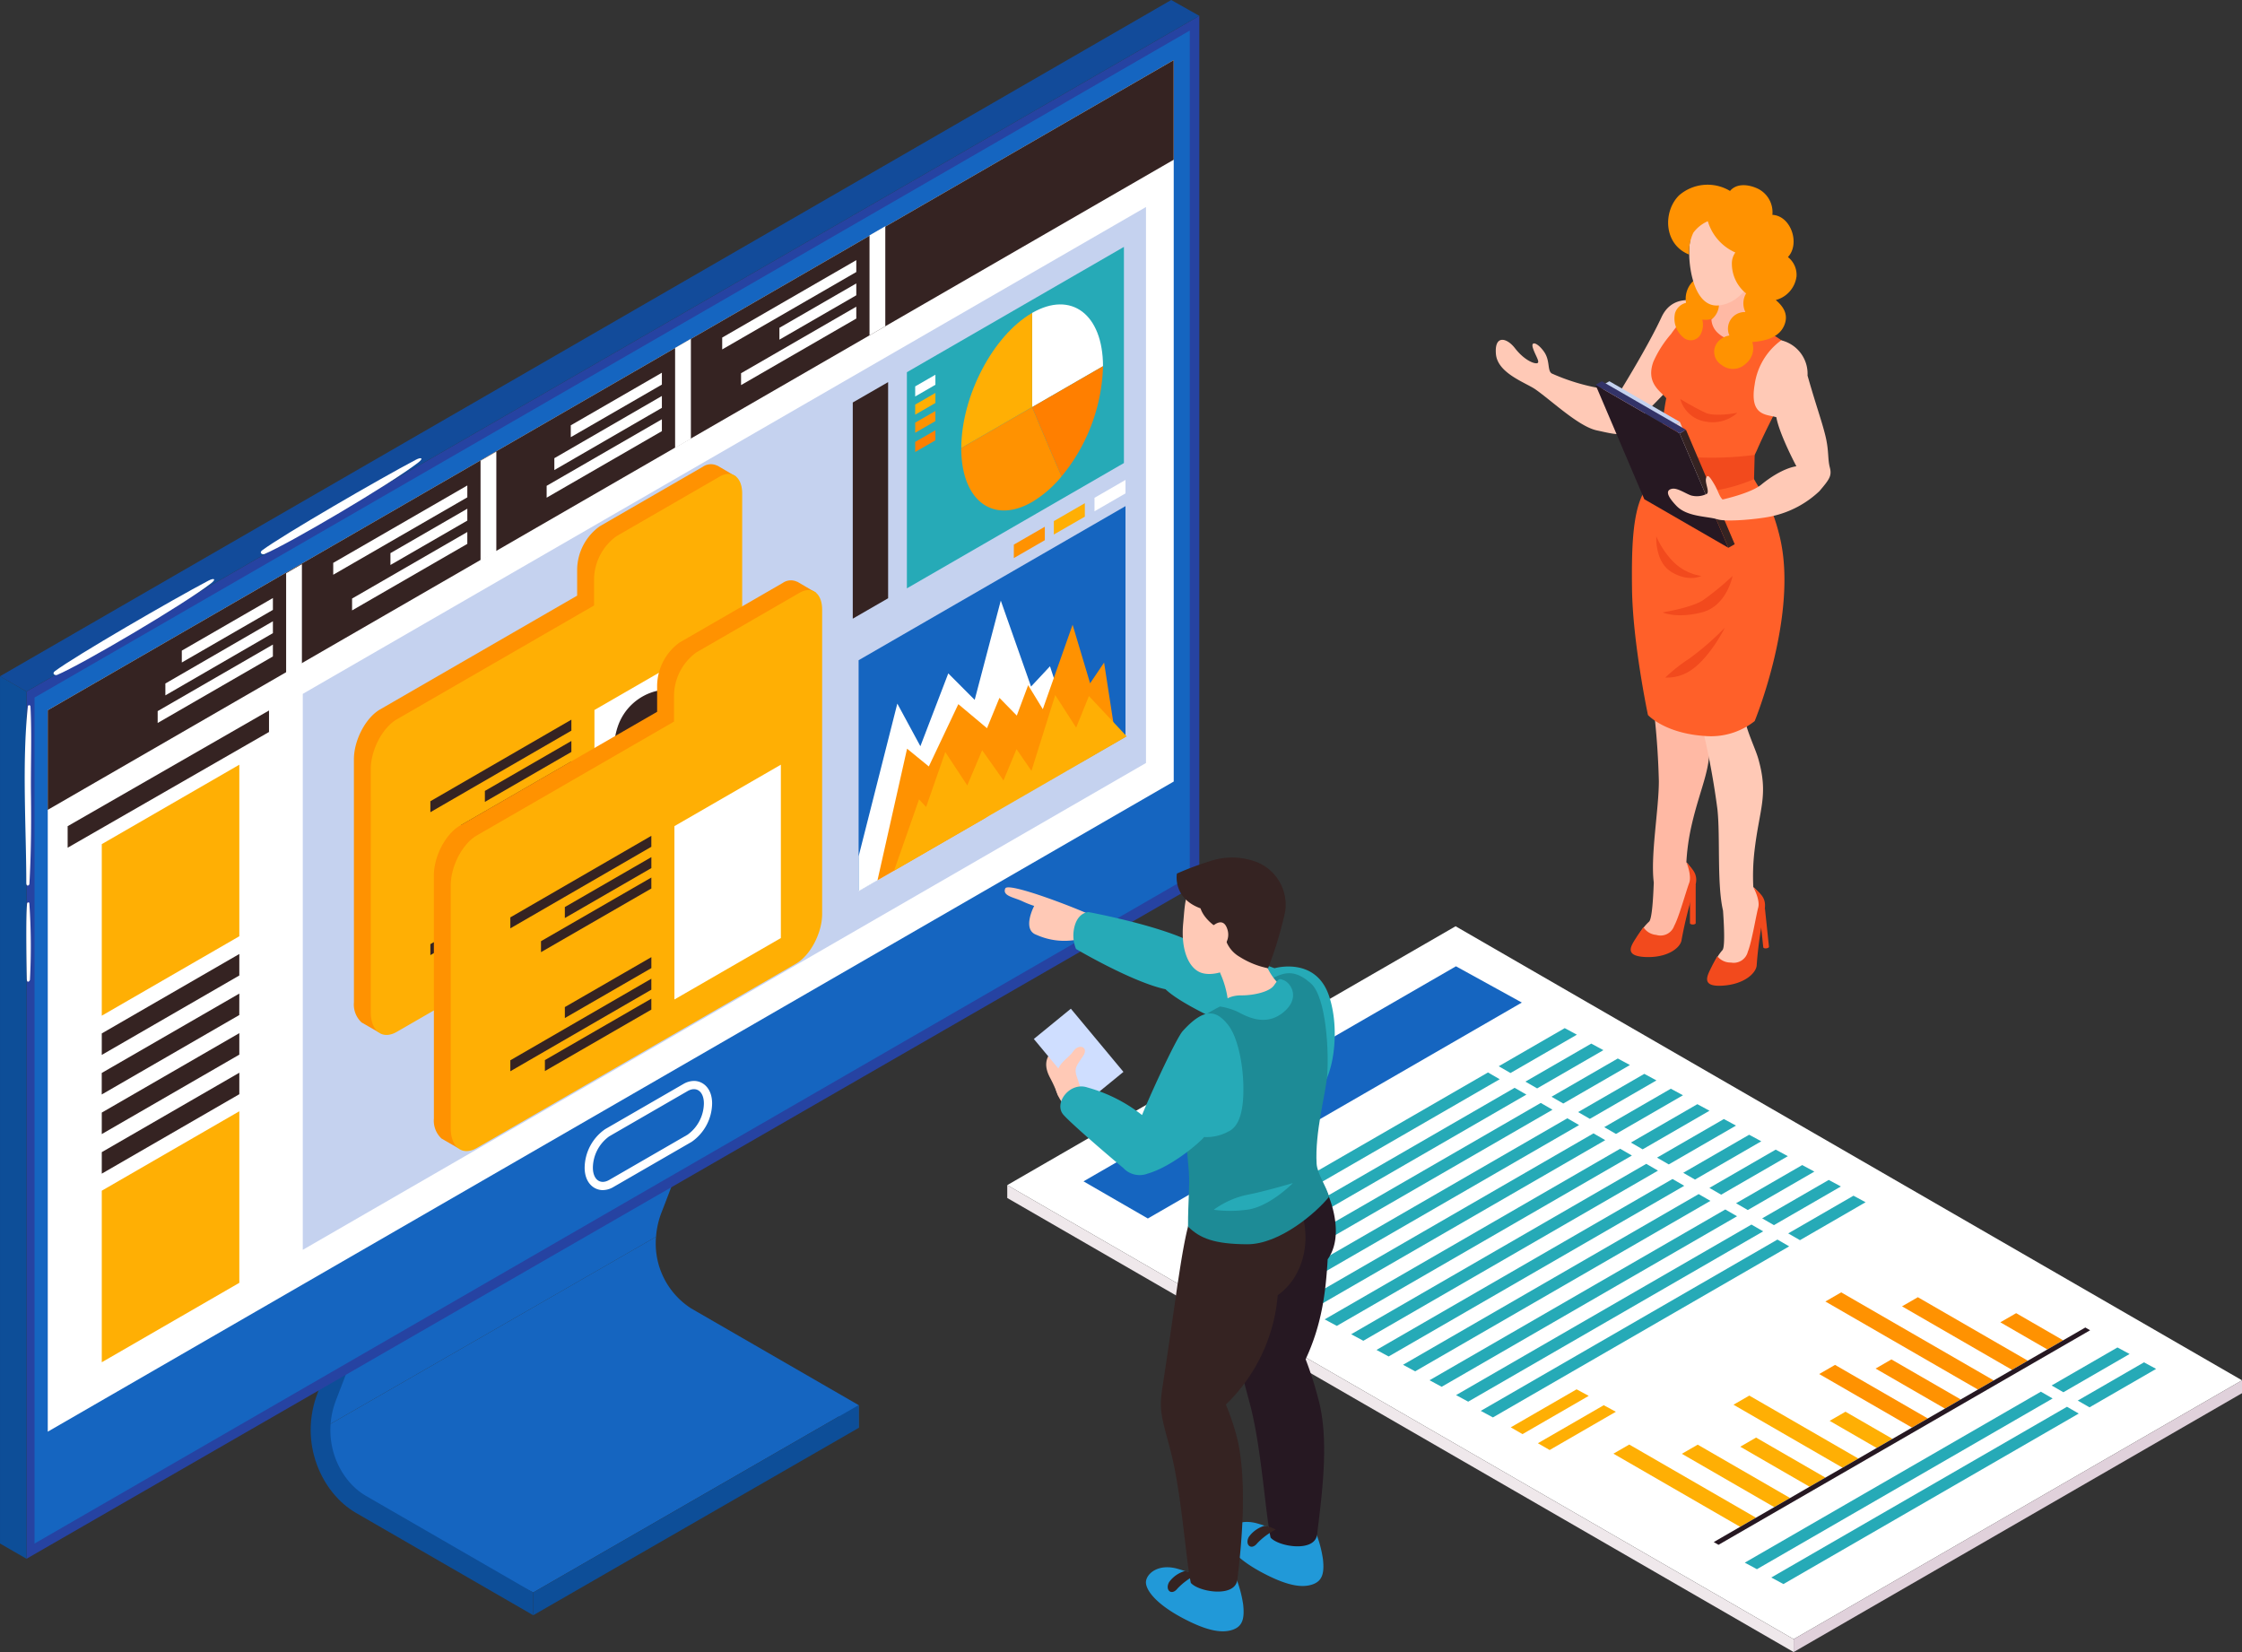 <svg id="Grupo_71632" data-name="Grupo 71632" xmlns="http://www.w3.org/2000/svg" width="324.366" height="239" viewBox="0 0 324.366 239">
  <rect x="0" y="0" width="324.366" height="239" fill="#333333" stroke="none"/>
  <g id="Grupo_71630" data-name="Grupo 71630" transform="translate(0 0)">
    <g id="Grupo_71619" data-name="Grupo 71619">
      <g id="Grupo_71612" data-name="Grupo 71612" transform="translate(44.947 147.829)">
        <g id="Grupo_71610" data-name="Grupo 71610" transform="translate(1.362)">
          <path id="Trazado_105598" data-name="Trazado 105598" d="M466.393,114.429l-48.542,27.9a12.19,12.19,0,0,0,1.055,6.779c2.177,3.841,9.153,6.537,9.153,6.537l20.566,10.241,44.22-25.46,2.858,1.649v-3.295l-24.21-13.977A11.148,11.148,0,0,1,466.393,114.429Z" transform="translate(-417.789 -83.335)" fill="#1565c0"/>
          <path id="Trazado_105599" data-name="Trazado 105599" d="M477.292,125.063c2.461-6.236,9.744-26.356,9.817-26.559l-2.684-.97c-.037.1-1.953,5.395-4.145,11.374-8.985,5.382-45.7,26.581-45.7,26.581s-3.922,9.749-5.111,13.519a35.036,35.036,0,0,0-1.529,7.522l48.542-27.9A12.168,12.168,0,0,1,477.292,125.063Z" transform="translate(-427.877 -97.535)" fill="#1565c0"/>
        </g>
        <g id="Grupo_71611" data-name="Grupo 71611" transform="translate(0 27.103)">
          <path id="Trazado_105600" data-name="Trazado 105600" d="M475.566,167.71l-24.208-13.979c-3.918-2.26-6.593-8.093-4.288-13.94,2.459-6.236,9.744-26.356,9.817-26.559l-2.683-.972c-.074.2-7.344,20.284-9.788,26.485-2.869,7.277.55,14.592,5.514,17.457L475.566,171Z" transform="translate(-443.368 -112.261)" fill="#0d4e98"/>
        </g>
        <path id="Trazado_105601" data-name="Trazado 105601" d="M464.867,127.661l-47.077,27.105v3.295l47.077-27.1Z" transform="translate(-385.591 -72.214)" fill="#0d4e98"/>
      </g>
      <g id="Grupo_71616" data-name="Grupo 71616">
        <g id="Grupo_71613" data-name="Grupo 71613" transform="translate(3.834 2.291)">
          <path id="Trazado_105602" data-name="Trazado 105602" d="M391.009,241.677V116.214L560.687,18.461V143.924Z" transform="translate(-391.009 -18.461)" fill="#2643a2"/>
          <path id="Trazado_105603" data-name="Trazado 105603" d="M558.9,142l-167.135,96.5V116.115L558.9,19.619Z" transform="translate(-390.604 -17.487)" fill="#1565c0"/>
          <path id="Trazado_105604" data-name="Trazado 105604" d="M555.925,126.309l-162.9,94.053V115.994l162.9-94.053Z" transform="translate(-389.948 -15.535)" fill="#fff"/>
          <path id="Trazado_105605" data-name="Trazado 105605" d="M395.2,103.92,517.193,33.487v80.432L395.2,184.352Z" transform="translate(-355.228 -5.831)" fill="#c5d2ef"/>
          <path id="Trazado_105606" data-name="Trazado 105606" d="M396.811,79.291,435.421,57V90.355l-38.61,22.292Z" transform="translate(-276.423 13.931)" fill="#1565c0"/>
          <path id="Trazado_105607" data-name="Trazado 105607" d="M396.811,57.528l4.485-2.589v1.947l-4.485,2.589Z" transform="translate(-242.297 12.2)" fill="#fff"/>
          <path id="Trazado_105608" data-name="Trazado 105608" d="M400.007,59.358l4.485-2.589v1.947L400.007,61.3Z" transform="translate(-251.374 13.737)" fill="#ffaf04"/>
          <path id="Trazado_105609" data-name="Trazado 105609" d="M403.153,61.207l4.485-2.589v1.947l-4.485,2.589Z" transform="translate(-260.31 15.292)" fill="#ff9201"/>
        </g>
        <g id="Grupo_71614" data-name="Grupo 71614" transform="translate(84.585 156.378)">
          <path id="Trazado_105610" data-name="Trazado 105610" d="M431.928,117.973c-1.264,0-2.623-1.02-2.623-3.26a6.883,6.883,0,0,1,2.96-5.553l11.33-6.541a3.064,3.064,0,0,1,1.529-.44c1.263,0,2.623,1.02,2.623,3.261a6.883,6.883,0,0,1-2.961,5.551l-11.33,6.541a3.039,3.039,0,0,1-1.528.44Z" transform="translate(-429.305 -102.18)" fill="#fff"/>
          <path id="Trazado_105611" data-name="Trazado 105611" d="M432.317,115.957l11.328-6.541a5.685,5.685,0,0,0,2.367-4.518h0c0-1.736-1.066-2.54-2.367-1.789l-11.328,6.541a5.684,5.684,0,0,0-2.365,4.518h0C429.952,115.9,431.016,116.708,432.317,115.957Z" transform="translate(-428.761 -101.636)" fill="#1565c0"/>
        </g>
        <path id="Trazado_105612" data-name="Trazado 105612" d="M487.033,72.583,483.2,70.371V195.834l3.834,2.212Z" transform="translate(-483.199 27.462)" fill="#0d4e98"/>
        <path id="Trazado_105613" data-name="Trazado 105613" d="M564.521,19.507l-4.062-2.291L391.009,115.048l3.834,2.212Z" transform="translate(-391.009 -17.216)" fill="#124b9a"/>
        <g id="Grupo_71615" data-name="Grupo 71615" transform="translate(3.575 66.291)">
          <path id="Trazado_105614" data-name="Trazado 105614" d="M483.287,72.827a.19.19,0,0,1,.379,0c.212,4.268.018,8.562.072,12.834s.013,8.579-.226,12.826c-.015.269-.451.451-.451-.12C483.061,90.547,482.415,81.009,483.287,72.827Z" transform="translate(-482.831 -36.919)" fill="#fff"/>
          <path id="Trazado_105615" data-name="Trazado 105615" d="M482.968,88.313c.02-.175.3-.247.328-.044a91.919,91.919,0,0,1,.087,11.074c-.031.21-.447.578-.458-.153C482.9,97.788,482.76,90.17,482.968,88.313Z" transform="translate(-482.625 -23.889)" fill="#fff"/>
          <path id="Trazado_105616" data-name="Trazado 105616" d="M468.65,76.052c3.092-2.29,16.988-10.334,22.215-13.092.8-.423,1.182-.241.381.381-3.976,3.087-18.735,11.77-22.278,13.257C468.671,76.724,468.161,76.415,468.65,76.052Z" transform="translate(-464.279 -45.251)" fill="#fff"/>
          <path id="Trazado_105617" data-name="Trazado 105617" d="M452.358,66.554c3.092-2.29,16.988-10.334,22.215-13.09.8-.425,1.182-.243.381.379-3.976,3.088-18.735,11.77-22.278,13.257C452.379,67.226,451.869,66.919,452.358,66.554Z" transform="translate(-418.001 -53.234)" fill="#fff"/>
        </g>
      </g>
      <g id="Grupo_71618" data-name="Grupo 71618" transform="translate(6.906 8.697)">
        <path id="Trazado_105618" data-name="Trazado 105618" d="M393.02,130.405l162.9-94.053V21.941L393.02,115.995Z" transform="translate(-393.02 -21.941)" fill="#352322"/>
        <path id="Trazado_105619" data-name="Trazado 105619" d="M417.972,50.581l19.4-11.2V37.664l-19.4,11.2Z" transform="translate(-320.392 -8.726)" fill="#fff"/>
        <path id="Trazado_105620" data-name="Trazado 105620" d="M417.972,45.915l11.123-6.422v1.716l-11.123,6.422Z" transform="translate(-312.115 -7.188)" fill="#fff"/>
        <path id="Trazado_105621" data-name="Trazado 105621" d="M417.972,50.949l16.672-9.626v1.716l-16.672,9.626Z" transform="translate(-317.664 -5.651)" fill="#fff"/>
        <path id="Trazado_105630" data-name="Trazado 105630" d="M417.974,49.468l-2.282,1.318V36.318L417.974,35Z" transform="translate(-296.798 -10.965)" fill="#fff"/>
        <path id="Trazado_105631" data-name="Trazado 105631" d="M433.254,54.122l13.18-7.609v1.716l-13.18,7.609Z" transform="translate(-357.581 -1.289)" fill="#fff"/>
        <path id="Trazado_105632" data-name="Trazado 105632" d="M433.254,57.34l15.558-9v1.716l-15.558,9Z" transform="translate(-359.959 0.249)" fill="#fff"/>
        <path id="Trazado_105633" data-name="Trazado 105633" d="M433.254,59.8l16.672-9.626v1.716l-16.672,9.625Z" transform="translate(-361.073 1.786)" fill="#fff"/>
        <path id="Trazado_105634" data-name="Trazado 105634" d="M433.256,58.317l-2.283,1.318V45.166l2.283-1.318Z" transform="translate(-340.206 -3.528)" fill="#fff"/>
        <path id="Trazado_105635" data-name="Trazado 105635" d="M448.548,68.291l19.4-11.2V55.374l-19.4,11.2Z" transform="translate(-407.243 6.16)" fill="#fff"/>
        <path id="Trazado_105636" data-name="Trazado 105636" d="M448.548,63.626,459.671,57.2V58.92l-11.123,6.422Z" transform="translate(-398.966 7.697)" fill="#fff"/>
        <path id="Trazado_105637" data-name="Trazado 105637" d="M448.548,68.659l16.672-9.626v1.716l-16.672,9.626Z" transform="translate(-404.516 9.235)" fill="#fff"/>
        <path id="Trazado_105638" data-name="Trazado 105638" d="M448.55,67.179,446.268,68.5V54.028l2.283-1.318Z" transform="translate(-383.649 3.921)" fill="#fff"/>
        <path id="Trazado_105639" data-name="Trazado 105639" d="M463.83,71.832l13.18-7.61v1.716l-13.18,7.61Z" transform="translate(-444.433 13.597)" fill="#fff"/>
        <path id="Trazado_105640" data-name="Trazado 105640" d="M463.83,75.05l15.558-9v1.716l-15.558,9Z" transform="translate(-446.811 15.134)" fill="#fff"/>
        <path id="Trazado_105641" data-name="Trazado 105641" d="M463.83,77.507,480.5,67.882V69.6L463.83,79.223Z" transform="translate(-447.925 16.672)" fill="#fff"/>
        <path id="Trazado_105642" data-name="Trazado 105642" d="M463.832,76.027l-2.283,1.318V62.877l2.283-1.318Z" transform="translate(-427.058 11.358)" fill="#fff"/>
      </g>
    </g>
    <g id="Grupo_71622" data-name="Grupo 71622" transform="translate(51.202 67.155)">
      <g id="Grupo_71620" data-name="Grupo 71620" transform="translate(0 0)">
        <path id="Trazado_105643" data-name="Trazado 105643" d="M427.434,96.392c0-2.763,1.7-6,3.766-7.2l28.533-16.474V68.913a7.828,7.828,0,0,1,3.256-6.221l14.921-8.614a2.055,2.055,0,0,1,2.106-.153l.007-.017,2.68,1.577-.876,2.586-.663-.434v42.893c0,2.761-1.7,6-3.766,7.2l-45.019,25.99-1.426,2.135-2.387-1.379-.029-.017,0,0h0a3.537,3.537,0,0,1-1.1-2.9Z" transform="translate(-427.434 -53.703)" fill="#ff9201"/>
        <path id="Trazado_105644" data-name="Trazado 105644" d="M430.707,89.971,459.242,73.5V69.689a7.826,7.826,0,0,1,3.254-6.221l14.921-8.614c1.791-1.034,3.256.074,3.256,2.461v43.992c0,2.763-1.7,6-3.768,7.2l-46.2,26.673c-2.071,1.2-3.766-.086-3.766-2.847V97.167C426.941,94.4,428.636,91.167,430.707,89.971Z" transform="translate(-424.497 -53.061)" fill="#ffaf04"/>
      </g>
      <path id="Trazado_105655" data-name="Trazado 105655" d="M445.584,68.193l-15.4,8.888v25.079l15.4-8.889Z" transform="translate(-395.384 -41.523)" fill="#fff"/>
      <path id="Trazado_105656" data-name="Trazado 105656" d="M455.763,86.583l-15.4,8.888v1.587l15.4-8.889Z" transform="translate(-424.3 -26.067)" fill="#352322"/>
      <path id="Trazado_105657" data-name="Trazado 105657" d="M440.368,90.545l12.514-7.225v1.587l-12.514,7.225Z" transform="translate(-421.419 -28.81)" fill="#352322"/>
      <path id="Trazado_105658" data-name="Trazado 105658" d="M440.368,82.683l12.514-7.225v1.587L440.368,84.27Z" transform="translate(-421.419 -35.418)" fill="#352322"/>
      <path id="Trazado_105659" data-name="Trazado 105659" d="M440.368,86.276l15.966-9.21v1.587l-15.966,9.21Z" transform="translate(-424.871 -34.067)" fill="#352322"/>
      <path id="Trazado_105660" data-name="Trazado 105660" d="M460.771,85.017l-20.4,11.8v1.587l20.4-11.8Z" transform="translate(-429.308 -27.383)" fill="#352322"/>
      <path id="Trazado_105661" data-name="Trazado 105661" d="M460.771,73.784l-20.4,11.8v1.587l20.4-11.8Z" transform="translate(-429.308 -36.825)" fill="#352322"/>
      <path id="Trazado_105662" data-name="Trazado 105662" d="M434.907,91.177v-2.6c-1.263-.591-2.107-2.413-2.126-5.043a1.912,1.912,0,0,1-1.741-.718c1-1.8,1.353-4.87,1.787-6.064a7.88,7.88,0,0,1,5.556-5.19c.891-.193,2.168.123,2.109,1.41,2.586-1.217,2.45,3.62,1.419,5.372a15.187,15.187,0,0,1-2.06,7.312V88.32c0,1.916,4.364,2.68,4.364,2.68l-6.289,3.629-1.1.633-6.289,3.631S434.907,93.093,434.907,91.177Z" transform="translate(-394.67 -38.739)" fill="#352322"/>
    </g>
    <g id="Grupo_71625" data-name="Grupo 71625" transform="translate(62.77 83.957)">
      <g id="Grupo_71623" data-name="Grupo 71623">
        <path id="Trazado_105663" data-name="Trazado 105663" d="M421.148,105.521c0-2.763,1.7-6,3.768-7.2L453.449,81.85V78.042a7.828,7.828,0,0,1,3.256-6.221l14.919-8.614a2.058,2.058,0,0,1,2.107-.153l.007-.017,2.68,1.577-.876,2.588-.663-.436V109.66c0,2.763-1.7,6-3.766,7.2L426.1,142.848l-1.428,2.133L422.28,143.6l-.028-.017,0,0h0a3.532,3.532,0,0,1-1.1-2.9Z" transform="translate(-421.148 -62.832)" fill="#ff9201"/>
        <path id="Trazado_105664" data-name="Trazado 105664" d="M424.422,99.1l28.534-16.474V78.818a7.821,7.821,0,0,1,3.256-6.219l14.919-8.615c1.791-1.034,3.256.074,3.256,2.461v43.992c0,2.763-1.7,6-3.766,7.2l-46.2,26.673c-2.072,1.2-3.766-.085-3.766-2.847V106.3C420.656,103.536,422.349,100.3,424.422,99.1Z" transform="translate(-418.21 -62.19)" fill="#ffaf04"/>
      </g>
      <path id="Trazado_105675" data-name="Trazado 105675" d="M439.3,77.322l-15.4,8.889V111.29l15.4-8.889Z" transform="translate(-389.097 -50.652)" fill="#fff"/>
      <path id="Trazado_105676" data-name="Trazado 105676" d="M449.478,95.712l-15.4,8.889v1.587l15.4-8.889Z" transform="translate(-418.014 -35.196)" fill="#352322"/>
      <path id="Trazado_105677" data-name="Trazado 105677" d="M434.083,99.674,446.6,92.449v1.587l-12.514,7.225Z" transform="translate(-415.133 -37.939)" fill="#352322"/>
      <path id="Trazado_105678" data-name="Trazado 105678" d="M434.083,91.812,446.6,84.587v1.587L434.083,93.4Z" transform="translate(-415.133 -44.546)" fill="#352322"/>
      <path id="Trazado_105679" data-name="Trazado 105679" d="M434.083,95.4l15.966-9.21v1.587l-15.966,9.21Z" transform="translate(-418.584 -43.195)" fill="#352322"/>
      <path id="Trazado_105680" data-name="Trazado 105680" d="M454.486,94.146l-20.4,11.8v1.587l20.4-11.8Z" transform="translate(-423.022 -36.512)" fill="#352322"/>
      <path id="Trazado_105681" data-name="Trazado 105681" d="M454.486,82.913l-20.4,11.8V96.3l20.4-11.8Z" transform="translate(-423.022 -45.954)" fill="#352322"/>
    </g>
    <g id="Grupo_71626" data-name="Grupo 71626" transform="translate(124.222 86.888)">
      <path id="Trazado_105683" data-name="Trazado 105683" d="M400.28,101.425l5.6-22.1,3.336,6.165,4.037-10.536,3.82,3.829,3.776-14.362,4.38,12.437,2.739-2.932,4.539,13.87L400.28,106.464Z" transform="translate(-400.28 -64.424)" fill="#fff"/>
      <path id="Trazado_105684" data-name="Trazado 105684" d="M431.913,80.86l-1.4-9.066-2.023,3-2.533-8.474-4.311,12.216-2.121-3.471-1.642,4.4L415.373,76.9l-1.8,4.389-4.149-3.478-4.268,9.011-3.148-2.569-4.278,19.039,15.549-8.983Z" transform="translate(-394.998 -62.829)" fill="#ff9201"/>
      <path id="Trazado_105685" data-name="Trazado 105685" d="M430.371,77.826,424.9,71.994l-1.848,4.564-3.028-4.708-3.439,10.962-2.163-3.143-1.88,4.532-3.091-4.372L407.3,84.92l-3.182-4.828-2.772,7.946-1.026-1.1-3.607,10.311Z" transform="translate(-391.579 -58.183)" fill="#ffaf04"/>
    </g>
    <path id="Trazado_105686" data-name="Trazado 105686" d="M396.935,54.752V86.021l31.4-18.129V36.623Z" transform="translate(-265.73 -0.904)" fill="#26aab7"/>
    <path id="Trazado_105687" data-name="Trazado 105687" d="M420.586,47.251V78.52l-5.116,2.954V50.2Z" transform="translate(-292.095 8.029)" fill="#352322"/>
    <g id="Grupo_71627" data-name="Grupo 71627" transform="translate(132.407 54.21)">
      <path id="Trazado_105688" data-name="Trazado 105688" d="M411.753,49.816l2.925-1.689V46.67l-2.925,1.689Z" transform="translate(-411.753 -46.67)" fill="#fff"/>
      <path id="Trazado_105689" data-name="Trazado 105689" d="M411.753,51.246l2.925-1.689V48.1l-2.925,1.689Z" transform="translate(-411.753 -45.467)" fill="#ffaf04"/>
      <path id="Trazado_105690" data-name="Trazado 105690" d="M411.753,52.668l2.925-1.689V49.521l-2.925,1.689Z" transform="translate(-411.753 -44.273)" fill="#ff9201"/>
      <path id="Trazado_105691" data-name="Trazado 105691" d="M411.753,54.181l2.925-1.689V51.035l-2.925,1.689Z" transform="translate(-411.753 -43.001)" fill="#ff7f00"/>
    </g>
    <g id="Grupo_71628" data-name="Grupo 71628" transform="translate(139.074 44.039)">
      <path id="Trazado_105692" data-name="Trazado 105692" d="M398.578,42.374c5.652-3.263,10.235.188,10.253,7.706L398.578,56Z" transform="translate(-388.324 -41.143)" fill="#fff"/>
      <path id="Trazado_105693" data-name="Trazado 105693" d="M404.149,61.356c.018-7.541,4.6-16.281,10.252-19.544V55.437Z" transform="translate(-404.147 -40.582)" fill="#ffaf04"/>
      <path id="Trazado_105694" data-name="Trazado 105694" d="M401.836,55.134l10.252-5.919s2.588,6.234,4.261,10.022a16.505,16.505,0,0,1-4.261,3.7c-5.663,3.269-10.254-.2-10.254-7.752Z" transform="translate(-401.834 -34.359)" fill="#ff9201"/>
      <path id="Trazado_105695" data-name="Trazado 105695" d="M408.831,46v.046a26.186,26.186,0,0,1-5.993,15.895c-1.673-3.788-4.261-10.022-4.261-10.022Z" transform="translate(-388.324 -37.062)" fill="#ff7f00"/>
    </g>
    <g id="Grupo_71629" data-name="Grupo 71629" transform="translate(9.787 102.786)">
      <path id="Trazado_105696" data-name="Trazado 105696" d="M486.375,92.2l-19.9,11.492v3.11l19.9-11.492Z" transform="translate(-461.538 -56.974)" fill="#352322"/>
      <path id="Trazado_105697" data-name="Trazado 105697" d="M493.269,73.062v3.11L464.136,92.914V89.8Z" transform="translate(-464.136 -73.062)" fill="#352322"/>
      <path id="Trazado_105698" data-name="Trazado 105698" d="M486.375,77.323l-19.9,11.492v24.819l19.9-11.492Z" transform="translate(-461.538 -69.481)" fill="#ffaf04"/>
      <path id="Trazado_105699" data-name="Trazado 105699" d="M486.375,104.564l-19.9,11.492v24.819l19.9-11.492Z" transform="translate(-461.538 -46.584)" fill="#ffaf04"/>
      <path id="Trazado_105700" data-name="Trazado 105700" d="M486.375,95.313,466.47,106.8v3.11l19.9-11.492Z" transform="translate(-461.538 -54.36)" fill="#352322"/>
      <path id="Trazado_105701" data-name="Trazado 105701" d="M486.375,98.423l-19.9,11.492v3.11l19.9-11.492Z" transform="translate(-461.538 -51.745)" fill="#352322"/>
      <path id="Trazado_105702" data-name="Trazado 105702" d="M486.375,101.534l-19.9,11.492v3.11l19.9-11.492Z" transform="translate(-461.538 -49.131)" fill="#352322"/>
    </g>
  </g>
  <g id="Grupo_71633" data-name="Grupo 71633" transform="translate(-216.349 -123.351)">
    <path id="Trazado_105722" data-name="Trazado 105722" d="M540.715,323.039l-64.863,37.449L362.076,294.8l64.863-37.449Z" fill="#fff"/>
    <path id="Trazado_105723" data-name="Trazado 105723" d="M362.076,280.645v1.863L475.852,348.2v-1.863Z" transform="translate(0 14.154)" fill="#efe8eb"/>
    <path id="Trazado_105724" data-name="Trazado 105724" d="M497.711,298.211v1.863l-64.863,37.449V335.66Z" transform="translate(43.004 24.828)" fill="#e0d1db"/>
    <path id="Trazado_105725" data-name="Trazado 105725" d="M432.354,266.2l-54.108,31.239-9.309-5.374,53.887-31.112Z" transform="translate(4.169 2.19)" fill="#1565c0"/>
    <g id="Grupo_71633-2" data-name="Grupo 71633" transform="translate(388.813 272.091)">
      <path id="Trazado_105726" data-name="Trazado 105726" d="M417.611,267.467l-1.756-.947-9.549,5.513,1.7.98Z" transform="translate(-361.937 -266.52)" fill="#26aab7"/>
      <path id="Trazado_105727" data-name="Trazado 105727" d="M378.707,295.226l1.756.947,42.756-24.685-1.7-.98Z" transform="translate(-378.707 -264.097)" fill="#26aab7"/>
      <path id="Trazado_105728" data-name="Trazado 105728" d="M419.991,268.858l-1.756-.947-9.53,5.5,1.7.98Z" transform="translate(-360.48 -265.674)" fill="#26aab7"/>
      <path id="Trazado_105729" data-name="Trazado 105729" d="M381.094,296.622l1.756.947,42.775-24.7-1.7-.981Z" transform="translate(-377.257 -263.255)" fill="#26aab7"/>
      <path id="Trazado_105730" data-name="Trazado 105730" d="M383.48,297.947l1.756.947,42.718-24.664-1.7-.98Z" transform="translate(-375.807 -262.43)" fill="#26aab7"/>
      <path id="Trazado_105731" data-name="Trazado 105731" d="M422.4,270.2l-1.756-.947-9.587,5.535,1.7.98Z" transform="translate(-359.051 -264.862)" fill="#26aab7"/>
      <path id="Trazado_105732" data-name="Trazado 105732" d="M385.867,299.334l1.756.947,42.728-24.669-1.7-.98Z" transform="translate(-374.356 -261.591)" fill="#26aab7"/>
      <path id="Trazado_105733" data-name="Trazado 105733" d="M424.782,271.581l-1.756-.947-9.577,5.529,1.7.981Z" transform="translate(-357.597 -264.02)" fill="#26aab7"/>
      <path id="Trazado_105734" data-name="Trazado 105734" d="M427.19,272.918l-1.756-.947-9.633,5.562,1.7.98Z" transform="translate(-356.168 -263.207)" fill="#26aab7"/>
      <path id="Trazado_105735" data-name="Trazado 105735" d="M388.254,300.659l1.756.947,42.672-24.636-1.7-.981Z" transform="translate(-372.906 -260.766)" fill="#26aab7"/>
      <path id="Trazado_105736" data-name="Trazado 105736" d="M429.57,274.31l-1.756-.947-9.614,5.551,1.7.981Z" transform="translate(-354.71 -262.362)" fill="#26aab7"/>
      <path id="Trazado_105737" data-name="Trazado 105737" d="M390.641,302.055,392.4,303l42.691-24.647-1.7-.981Z" transform="translate(-371.456 -259.924)" fill="#26aab7"/>
      <path id="Trazado_105738" data-name="Trazado 105738" d="M393.027,303.38l1.756.947,42.634-24.615-1.7-.981Z" transform="translate(-370.006 -259.099)" fill="#26aab7"/>
      <path id="Trazado_105739" data-name="Trazado 105739" d="M431.978,275.647l-1.756-.947-9.671,5.583,1.7.981Z" transform="translate(-353.282 -261.549)" fill="#26aab7"/>
      <path id="Trazado_105740" data-name="Trazado 105740" d="M395.305,304.822l1.756.947,42.769-24.693-1.7-.98Z" transform="translate(-368.621 -258.271)" fill="#26aab7"/>
      <path id="Trazado_105741" data-name="Trazado 105741" d="M434.2,277.059l-1.756-.947-9.536,5.506,1.7.981Z" transform="translate(-351.846 -260.691)" fill="#26aab7"/>
      <path id="Trazado_105742" data-name="Trazado 105742" d="M436.613,278.4l-1.756-.947-9.592,5.538,1.7.98Z" transform="translate(-350.417 -259.878)" fill="#26aab7"/>
      <path id="Trazado_105743" data-name="Trazado 105743" d="M397.692,306.147l1.756.947,42.713-24.66-1.7-.98Z" transform="translate(-367.171 -257.446)" fill="#26aab7"/>
      <path id="Trazado_105744" data-name="Trazado 105744" d="M444.567,283.818l-1.7-.98-15.629,9.023h0l-27.161,15.681,1.756.947,26.711-15.421h0Z" transform="translate(-365.721 -256.604)" fill="#26aab7"/>
      <path id="Trazado_105745" data-name="Trazado 105745" d="M438.992,279.788l-1.756-.947-9.574,5.527,1.7.98Z" transform="translate(-348.96 -259.033)" fill="#26aab7"/>
      <path id="Trazado_105746" data-name="Trazado 105746" d="M441.4,281.126l-1.756-.947-9.63,5.56,1.7.981Z" transform="translate(-347.531 -258.22)" fill="#26aab7"/>
      <path id="Trazado_105747" data-name="Trazado 105747" d="M402.465,308.867l1.756.947L446.9,285.176l-1.7-.981Z" transform="translate(-364.271 -255.779)" fill="#26aab7"/>
      <path id="Trazado_105748" data-name="Trazado 105748" d="M443.553,282.544,441.8,281.6l-9.442,5.452,1.7.98Z" transform="translate(-346.109 -257.358)" fill="#26aab7"/>
      <path id="Trazado_105749" data-name="Trazado 105749" d="M404.689,310.327l1.756.947,42.863-24.747-1.7-.981Z" transform="translate(-362.919 -254.958)" fill="#26aab7"/>
      <path id="Trazado_105750" data-name="Trazado 105750" d="M467.342,296.2l-1.756-.947-9.523,5.5,1.7.98Z" transform="translate(-331.703 -249.058)" fill="#26aab7"/>
      <path id="Trazado_105751" data-name="Trazado 105751" d="M428.448,323.968l1.756.947,42.782-24.7-1.7-.98Z" transform="translate(-348.483 -246.641)" fill="#26aab7"/>
      <path id="Trazado_105752" data-name="Trazado 105752" d="M430.834,325.293l1.756.947,42.725-24.667-1.7-.981Z" transform="translate(-347.033 -245.816)" fill="#26aab7"/>
      <path id="Trazado_105753" data-name="Trazado 105753" d="M469.75,297.541l-1.756-.947-9.58,5.531,1.7.98Z" transform="translate(-330.274 -248.246)" fill="#26aab7"/>
    </g>
    <g id="Grupo_71634" data-name="Grupo 71634" transform="translate(449.773 310.314)">
      <path id="Trazado_105754" data-name="Trazado 105754" d="M437.248,314.573l-2.29,1.322-18.331-10.583,2.29-1.322Z" transform="translate(-416.626 -281.974)" fill="#ffaf04"/>
      <path id="Trazado_105755" data-name="Trazado 105755" d="M438.439,311.716l-2.29,1.322-13.362-7.715,2.29-1.322Z" transform="translate(-412.883 -281.967)" fill="#ffaf04"/>
      <path id="Trazado_105756" data-name="Trazado 105756" d="M440.359,309.154l-2.29,1.322-10.029-5.791,2.29-1.322Z" transform="translate(-409.691 -282.355)" fill="#ffaf04"/>
      <path id="Trazado_105757" data-name="Trazado 105757" d="M445.5,308.695l-2.29,1.322-15.779-9.11,2.29-1.322Z" transform="translate(-410.061 -284.651)" fill="#ffaf04"/>
      <path id="Trazado_105758" data-name="Trazado 105758" d="M445.177,304.963l-2.29,1.322-6.8-3.927,2.29-1.322Z" transform="translate(-404.802 -283.769)" fill="#ffaf04"/>
      <path id="Trazado_105759" data-name="Trazado 105759" d="M450.858,304.572l-2.29,1.322-13.422-7.749,2.29-1.322Z" transform="translate(-405.373 -286.329)" fill="#ff9201"/>
      <path id="Trazado_105760" data-name="Trazado 105760" d="M452.54,302.121l-2.29,1.322-10.03-5.79,2.29-1.322Z" transform="translate(-402.289 -286.628)" fill="#ff9201"/>
      <path id="Trazado_105761" data-name="Trazado 105761" d="M460.056,303.033l-2.29,1.322L435.7,291.618l2.29-1.322Z" transform="translate(-405.034 -290.295)" fill="#ff9201"/>
      <path id="Trazado_105762" data-name="Trazado 105762" d="M460.8,299.919l-2.29,1.322L442.6,292.054l2.29-1.322Z" transform="translate(-400.844 -290.03)" fill="#ff9201"/>
      <path id="Trazado_105763" data-name="Trazado 105763" d="M460.537,296.095l-2.29,1.322-6.8-3.927,2.29-1.322Z" transform="translate(-395.469 -289.157)" fill="#ff9201"/>
      <path id="Trazado_105764" data-name="Trazado 105764" d="M479.418,293.458,425.655,324.5l.689.4,53.763-31.04Z" transform="translate(-411.14 -288.374)" fill="#261822"/>
    </g>
    <path id="Trazado_105765" data-name="Trazado 105765" d="M418.668,299.969l-1.756-.947-9.523,5.5,1.7.981Z" transform="translate(27.533 25.321)" fill="#ffaf04"/>
    <path id="Trazado_105766" data-name="Trazado 105766" d="M421.11,301.4l-1.756-.947-9.523,5.5,1.7.981Z" transform="translate(29.017 26.189)" fill="#ffaf04"/>
  </g>
  <g id="Grupo_71609" data-name="Grupo 71609" transform="translate(216.405 26.719)">
    <path id="Trazado_105574" data-name="Trazado 105574" d="M364.538,134.507c.4-.361.587-3.018.681-5.671-.491-3.933.736-10.588.736-14.656a113.3,113.3,0,0,0-.893-11.68c-.42-3.158-1.009-5.932-1.307-9.112A39.419,39.419,0,0,1,363,80.324a33.206,33.206,0,0,0,11.258,1.642,30.646,30.646,0,0,1-.232,9.692,35.842,35.842,0,0,1-1.669,5.58,13.521,13.521,0,0,0-1.071,4.084c-.072,1.633,1.447,4.25,1.752,5.8.918,4.675-1.027,7.537-2.391,13.642a31.5,31.5,0,0,0-.712,5.146,6.164,6.164,0,0,1,.933,1.318c.836,1.57-.479,2.934-1.154,4.187s-.287,4.914-1.1,5.5-3.532,2.334-5.369,1.5C361.906,137.8,363.426,135.523,364.538,134.507Z" transform="translate(-342.361 -27.891)" fill="#ffb9a4"/>
    <path id="Trazado_105575" data-name="Trazado 105575" d="M366.159,67.868c1.209,1.564,2.6,2.247,3.162,2.174s-.186-1.042-.558-2.174.652-.821,1.581.48.466,2.7,1.115,3.164a29.5,29.5,0,0,0,6.295,2.014c.79.149,2.444.569,3.44.865,1.229-1.993,4.428-7.276,6.162-11.01,1.991-4.29,6.981-1.7,6.981-1.7l-3.613,9.8s-5.571,5.444-7.645,7.931c-1.123,1.345-2.487.9-5.091.342s-6.506-4.277-8.853-5.921c-1.4-.979-5.487-2.325-5.731-5.115S364.95,66.3,366.159,67.868Z" transform="translate(-363.381 -44.21)" fill="#ffc9b6"/>
    <g id="Grupo_71606" data-name="Grupo 71606" transform="translate(19.521 98.015)">
      <path id="Trazado_105576" data-name="Trazado 105576" d="M373.728,108.718a58.1,58.1,0,0,0-1.916,7.577c-.112,1.139-2,2.65-5.227,2.512s-2.047-1.686-1.3-2.871c.348-.554.681-.985,1-1.443a2.436,2.436,0,0,0,1.853,1.114,2.1,2.1,0,0,0,2.6-1.312c.7-1.275,1.741-5.1,2.161-6.186s-.4-3.018-.4-3.018l0,0C373.374,106.141,374.346,106.824,373.728,108.718Z" transform="translate(-364.444 -105.09)" fill="#f24a1d"/>
      <path id="Trazado_105577" data-name="Trazado 105577" d="M365.318,106.818v5.647c0,.1-.186.188-.416.188s-.416-.085-.416-.188v-4.342Z" transform="translate(-355.916 -103.638)" fill="#f24a1d"/>
    </g>
    <path id="Trazado_105578" data-name="Trazado 105578" d="M366.389,136.534c.357-.4.269-3.064.083-5.711-.9-3.86-.381-10.609-.808-14.652a113.558,113.558,0,0,0-2.115-11.522c-.751-3.1-1.627-5.792-2.258-8.925a39.444,39.444,0,0,1-2.124-12.911,33.173,33.173,0,0,0,11.369.447,30.689,30.689,0,0,1,.788,9.665,35.753,35.753,0,0,1-1.075,5.726,13.54,13.54,0,0,0-.635,4.174c.1,1.629,1.52,4.48,1.953,5.995,1.526,5.343.169,7.187-.547,13.4a31.507,31.507,0,0,0-.167,5.192,6.155,6.155,0,0,1,1.068,1.213c1,1.474-.167,2.967-.709,4.287s.23,4.916-.519,5.582-3.267,2.691-5.179,2.054C364.117,140.084,365.389,137.66,366.389,136.534Z" transform="translate(-333.595 -25.799)" fill="#ffc9b6"/>
    <g id="Grupo_71607" data-name="Grupo 71607" transform="translate(30.572 101.613)">
      <path id="Trazado_105579" data-name="Trazado 105579" d="M367.324,110.524a58.059,58.059,0,0,0-1.108,7.738c.007,1.143-1.71,2.845-4.934,3.046s-2.212-1.46-1.6-2.717c.285-.587.572-1.051.837-1.541a2.433,2.433,0,0,0,1.96.913,2.106,2.106,0,0,0,2.453-1.579c.558-1.342,1.193-5.258,1.5-6.377s-.712-2.961-.712-2.961l.006,0C366.7,108,367.74,108.576,367.324,110.524Z" transform="translate(-359.035 -107.045)" fill="#f24a1d"/>
      <path id="Trazado_105580" data-name="Trazado 105580" d="M359.415,108.687l.593,5.615c.011.1-.164.206-.392.23s-.423-.039-.434-.144l-.456-4.316Z" transform="translate(-351.054 -105.665)" fill="#f24a1d"/>
    </g>
    <path id="Trazado_105581" data-name="Trazado 105581" d="M358.155,88.678c1.253-2.422,2.864-4.045,2.838-5.809a30.979,30.979,0,0,1,.545-8.036c-.7-.955-3.018-2.111-1.868-5.288a15.948,15.948,0,0,1,2.567-4.018,17.506,17.506,0,0,1,3.53-3.786c1.369-.944,1.894-.377,3.263.221a38.286,38.286,0,0,1,8.282,3.893,15.143,15.143,0,0,1,2.232,1.686c1.066,1.246.786,2.312.784,3.53,0,.088-3.78,6.906-5.628,11.165-.663,1.524-1.5,2.4-.468,4.285,1.342,2.442,2.516,3.4,3.711,8.292,2.753,11.275-3.617,26.722-3.617,26.722a10.2,10.2,0,0,1-7.114,2.159c-5.915-.368-8.325-3.041-8.325-3.041s-2.218-10.491-2.306-18.319C356.524,97.144,356.581,91.722,358.155,88.678Z" transform="translate(-336.871 -43.933)" fill="#ff6029"/>
    <path id="Trazado_105582" data-name="Trazado 105582" d="M363.551,63.03a3.536,3.536,0,0,1,.681-2.748c.782-1.016,2.483-1.887,3.7-1.158.015.009.022.026.033.037a2.273,2.273,0,0,1,1.686,2.2c.758,2.286-1.633,4.43-3.751,4.091a2.922,2.922,0,0,1-.16,1.962,1.615,1.615,0,0,1-2.586.618,3.551,3.551,0,0,1-1.191-3.521A2.208,2.208,0,0,1,363.551,63.03Z" transform="translate(-336.027 -45.937)" fill="#ff9201"/>
    <path id="Trazado_105583" data-name="Trazado 105583" d="M363.367,68.865a3.577,3.577,0,0,1-3.2-.863,2.833,2.833,0,0,1-.99-2,2.762,2.762,0,0,0,1.086-2.117c.042-.714-.166-1.45-.18-2.179a13.058,13.058,0,0,1,3.274-1.366c.664-.1,1.714-1.864,2.35-2.15a11.794,11.794,0,0,0-.085,4.737,13.921,13.921,0,0,0,1.04,4.423A8.453,8.453,0,0,1,363.367,68.865Z" transform="translate(-327.977 -46.499)" fill="#ffb9a4"/>
    <path id="Trazado_105584" data-name="Trazado 105584" d="M359.4,59.2c.2-1.662.723-3.729,2.1-4.82a5.06,5.06,0,0,1,4.321-.88c2.536.377,4.485,4.253,3.779,7.482-.652,2.98-2.542,6.653-5.95,7.02C359.861,68.41,359.1,61.727,359.4,59.2Z" transform="translate(-331.36 -50.538)" fill="#ffc9b6"/>
    <path id="Trazado_105585" data-name="Trazado 105585" d="M360.3,57.576s1.377-1.541,1.966-.331-.53,3.267-1.495,3.046S360.3,57.576,360.3,57.576Z" transform="translate(-325.569 -47.679)" fill="#ffc9b6"/>
    <path id="Trazado_105586" data-name="Trazado 105586" d="M358.161,53.358a6.3,6.3,0,0,1,7.349-.617c.952-1.141,2.671-.97,4.036-.322a3.794,3.794,0,0,1,2.093,3.78c2.7.133,4.049,4.193,2.249,6.109A3.264,3.264,0,0,1,375.13,65.1a4.067,4.067,0,0,1-3,3.42c1.055.909,1.841,2.021,1.277,3.532-.718,1.933-2.849,2.395-4.68,2.551l.006.02a2.862,2.862,0,0,1-.964,3.123,2.631,2.631,0,0,1-3.475.167,2.212,2.212,0,0,1-.672-3.171,2.744,2.744,0,0,1,1.8-1.088,2.409,2.409,0,0,1,2.315-3.39,2.821,2.821,0,0,1,.1-2.7,5.507,5.507,0,0,1-2.058-4.237,2.723,2.723,0,0,1,.5-1.682,7.177,7.177,0,0,1-3.981-4.526,5.174,5.174,0,0,0-2.093,1.66,6.412,6.412,0,0,0-.6,3.169C355.855,60.483,355.8,55.648,358.161,53.358Z" transform="translate(-331.62 -51.836)" fill="#ff9201"/>
    <path id="Trazado_105587" data-name="Trazado 105587" d="M374.078,73.815l-.094,3.5s-4.772,2.187-8.518,1.667c-4.529-.631-5.617-2.551-5.617-2.551l.876-4.235s.379,1.568,4.3,1.942A47.8,47.8,0,0,0,374.078,73.815Z" transform="translate(-336.621 -34.725)" fill="#f24a1d"/>
    <path id="Trazado_105588" data-name="Trazado 105588" d="M371.715,82.588s-.808,4.349-4.461,5.277-5.667,0-5.667,0,4.091-.653,5.807-1.734A40.21,40.21,0,0,0,371.715,82.588Z" transform="translate(-337.457 -25.988)" fill="#f24a1d"/>
    <path id="Trazado_105589" data-name="Trazado 105589" d="M370.562,85.2a7.245,7.245,0,0,1-4.174-2.174,12.119,12.119,0,0,1-2.337-3.547s-.267,3.716,2.255,5.194S370.562,85.2,370.562,85.2Z" transform="translate(-340.822 -28.601)" fill="#f24a1d"/>
    <path id="Trazado_105590" data-name="Trazado 105590" d="M370.815,86.653s-2.188,4.436-5.058,6.261a6.082,6.082,0,0,1-3.565.957,24.759,24.759,0,0,1,3.537-2.783A40.414,40.414,0,0,0,370.815,86.653Z" transform="translate(-337.67 -22.572)" fill="#f24a1d"/>
    <path id="Trazado_105591" data-name="Trazado 105591" d="M369.468,70.68s-3.191.631-4.6,0a39.744,39.744,0,0,1-3.652-2,4.486,4.486,0,0,0,3.652,3.267A5.324,5.324,0,0,0,369.468,70.68Z" transform="translate(-334.521 -37.68)" fill="#f24a1d"/>
    <g id="Grupo_71608" data-name="Grupo 71608" transform="translate(14.433 28.435)">
      <path id="Trazado_105592" data-name="Trazado 105592" d="M363.284,70.485l-.768.432L368.429,84.8l.768-.432Z" transform="translate(-351.081 -64.596)" fill="#e0d1db"/>
      <path id="Trazado_105593" data-name="Trazado 105593" d="M365.728,67.718l.768-.432,10.2,5.889-.768.432Z" transform="translate(-364.493 -67.286)" fill="#c5d2ef"/>
      <path id="Trazado_105594" data-name="Trazado 105594" d="M368.97,84.12l12.166,7.024L374.082,74.59l-12.166-7.024Z" transform="translate(-361.916 -67.05)" fill="#261822"/>
      <path id="Trazado_105595" data-name="Trazado 105595" d="M362.335,71.1l-.916.516,7.053,16.554.916-.515Z" transform="translate(-349.253 -64.078)" fill="#352322"/>
      <path id="Trazado_105596" data-name="Trazado 105596" d="M365.251,67.8l.916-.515,12.166,7.024-.916.516Z" transform="translate(-365.251 -67.286)" fill="#333368"/>
    </g>
    <path id="Trazado_105597" data-name="Trazado 105597" d="M354.462,85.55c.769-.166,1.951.685,2.757.961a3.2,3.2,0,0,0,2.336-.258c.331-.469-.407-1.656-.125-2.328.2-.482.5-.134,1.143.955.624,1.062.692,1.7,1.206,2.22,0,0,4.062-.893,5.582-2.133,3.07-2.509,5.1-2.671,5.1-2.671s-2.468-4.634-2.9-7.1c-1.4-.431-3.911-.118-3.142-4.686a9.542,9.542,0,0,1,3.847-6.44,4.978,4.978,0,0,1,3.808,5.1c1.288,4.518,2.041,6.5,2.577,8.678s.322,3.392.646,4.61-.057,1.728-1.506,3.433A14.435,14.435,0,0,1,369,89.5c-1.347.346-6.469.922-7.958.464s-4.393-.333-5.939-1.951C354.173,87.041,353.247,85.813,354.462,85.55Z" transform="translate(-328.97 -41.556)" fill="#ffc9b6"/>
  </g>
  <g id="Grupo_71631" data-name="Grupo 71631" transform="translate(145.36 124.053)">
    <path id="Trazado_105703" data-name="Trazado 105703" d="M401.794,99.8c-1.154,1.2-1.093,2.487-.328,3.928a22.555,22.555,0,0,1,1.219,2.718l2.153-3.324Z" transform="translate(-394.904 -71.858)" fill="#ffc9b6"/>
    <path id="Trazado_105704" data-name="Trazado 105704" d="M404.58,110.02l5.358-4.38L402.331,96.5l-5.358,4.38Z" transform="translate(-392.762 -74.626)" fill="#cfdeff"/>
    <path id="Trazado_105705" data-name="Trazado 105705" d="M401.812,108.457s-2.446-2.229-1.691-4.875c.6-2.1,1.763-2.3,2.545-3.458.762-1.126,2.3-.639,1.4.714s-1.353,1.71-.9,3,1.215,3.655,1.215,3.655Z" transform="translate(-392.731 -72.11)" fill="#ffc9b6"/>
    <path id="Trazado_105706" data-name="Trazado 105706" d="M411.8,93.274a7.312,7.312,0,0,1,.8-1.6,12.309,12.309,0,0,0-1.316-.7c-2.665-1.24-11.995-4.8-12.389-3.852-.442,1.062,1.161,1.261,2.4,1.815a14.073,14.073,0,0,0,1.785.71s-1.82,3.418.318,4.18a9.866,9.866,0,0,0,5.836.71,6.317,6.317,0,0,1,2.275.072A6.571,6.571,0,0,1,411.8,93.274Z" transform="translate(-398.818 -82.643)" fill="#ffc9b6"/>
    <path id="Trazado_105707" data-name="Trazado 105707" d="M382.545,88.907s-1.645,0-2.1,2.453a5.119,5.119,0,0,0,.3,2.888s8.087,4.78,12.946,5.825c1.828,1.754,6.2,3.793,6.977,4.2s12.447,10.815,14.656,10.539,3.952-8.095,2.013-13.808-7.877-3.974-7.877-3.974a107.949,107.949,0,0,0-11.575-3.571C393.017,90.834,382.545,88.907,382.545,88.907Z" transform="translate(-370.427 -81.011)" fill="#26aab7"/>
    <path id="Trazado_105708" data-name="Trazado 105708" d="M394.173,138.1a17.164,17.164,0,0,1,1.147,4.117c.234,2.115-.123,3.206-1.55,3.679-1.531.508-3.674.175-7.246-1.726s-5.135-3.788-5.262-5.012,1.671-3.006,4.756-2.041a42.041,42.041,0,0,1,4.651,1.691Z" transform="translate(-349.281 -40.719)" fill="#2199d8"/>
    <path id="Trazado_105709" data-name="Trazado 105709" d="M381.264,118.686c.363-2.312.329-5.549,1.3-7.668-.532-.294,6.092-1.379,8.041-1.771.99-.2,5.564,8.177,2.262,12.8-.283,4.864-.872,9.5-3.191,14.463a50.4,50.4,0,0,1,1.833,5.742c1.6,5.79.58,13.439-.173,19.6-.322,2.647-5.615,1.772-6.733.449-.784-3.869-1.353-13.279-3.017-19.451-1.257-4.66-1.579-5.63-1.1-8.724C381.583,127,381.031,120.189,381.264,118.686Z" transform="translate(-346.142 -63.918)" fill="#261822"/>
    <path id="Trazado_105710" data-name="Trazado 105710" d="M389.088,137.7a9.786,9.786,0,0,0-2.671,1.971c-.882,1.113-1.846.2-1.213-.926a4.278,4.278,0,0,1,2.271-1.6A4.672,4.672,0,0,1,389.088,137.7Z" transform="translate(-349.879 -40.467)" fill="#352322"/>
    <path id="Trazado_105711" data-name="Trazado 105711" d="M400.445,141.664a17.193,17.193,0,0,1,1.147,4.119c.234,2.113-.125,3.2-1.552,3.677-1.531.508-3.674.177-7.244-1.726s-5.137-3.786-5.264-5.012,1.673-3.006,4.758-2.041a42.024,42.024,0,0,1,4.651,1.691Z" transform="translate(-367.096 -37.726)" fill="#2199d8"/>
    <path id="Trazado_105712" data-name="Trazado 105712" d="M385.146,124.322c.361-2.31,1.15-7.876,2.122-9.994-.532-.294,5.1,1.66,7.051,1.27,1.658-.333,6.464-5.455,6.484-5.266,4.336,5.164,3.366,12.755-1.237,16a24.786,24.786,0,0,1-7.5,15.816,33.6,33.6,0,0,1,1.831,5.742c1.121,5.9.58,13.441-.171,19.6-.322,2.647-5.615,1.772-6.733.451-.784-3.871-1.353-13.279-3.018-19.452-1.255-4.66-1.579-5.628-1.1-8.724C383.969,132.639,384.91,125.826,385.146,124.322Z" transform="translate(-360.071 -63.007)" fill="#352322"/>
    <path id="Trazado_105713" data-name="Trazado 105713" d="M395.36,141.259a9.672,9.672,0,0,0-2.671,1.969c-.882,1.115-1.848.2-1.213-.926a4.278,4.278,0,0,1,2.271-1.6A4.657,4.657,0,0,1,395.36,141.259Z" transform="translate(-367.692 -37.474)" fill="#352322"/>
    <path id="Trazado_105714" data-name="Trazado 105714" d="M388.682,86.449a5.658,5.658,0,0,1,6.217.087,5.047,5.047,0,0,1,2.755,4.13A14.9,14.9,0,0,1,397.323,94a14.481,14.481,0,0,1-2.262,4.215c-1.172,1.472-4.323,2.958-6.37,2.306-1.82-.58-3.048-3.243-2.671-7.189C386.291,90.511,386.208,88.131,388.682,86.449Z" transform="translate(-360.198 -83.826)" fill="#ffc9b6"/>
    <path id="Trazado_105715" data-name="Trazado 105715" d="M389.5,97.242c5.282-2.577,6.93-5.277,10.583-2.061,2.268,2,2.652,10.139,2.345,13.526-.23,2.54-1.767,8.038-1.511,12.55.086,1.5,1.507,3.418,1.789,4.813-1.756,2.194-7.093,6.883-11.851,6.856s-6.819-.865-8.54-2.556c-.009-3.652.285-5.9.11-8.071-.5-6.287-1.377-11.347-1.59-15.243C380.547,101.815,383.35,100.24,389.5,97.242Z" transform="translate(-355.795 -76.972)" fill="#1d8b96"/>
    <path id="Trazado_105716" data-name="Trazado 105716" d="M390.154,90.512a30.677,30.677,0,0,0,.738,4.39,8.074,8.074,0,0,0,2.245,3.342s1.776,2.672-1.171,3.935-6.453-1.329-6.453-1.329a13.691,13.691,0,0,0-1.143-4.4C383.554,94.421,390.154,90.512,390.154,90.512Z" transform="translate(-353.169 -79.662)" fill="#ffc9b6"/>
    <path id="Trazado_105717" data-name="Trazado 105717" d="M384.253,86.942s-.677,3.534,3.416,5.034c.712,2.126,3.427,3.4,3.427,3.4a4.447,4.447,0,0,0,2.232,3.611,12.182,12.182,0,0,0,4.119,1.655,56.823,56.823,0,0,0,2.47-8.2,6.646,6.646,0,0,0-4.629-7.345,10.02,10.02,0,0,0-6.32.075A42.53,42.53,0,0,0,384.253,86.942Z" transform="translate(-359.341 -84.617)" fill="#352322"/>
    <path id="Trazado_105718" data-name="Trazado 105718" d="M391.866,90.8a2.441,2.441,0,0,1-1.756,3.063l-1.388-2.577S391.08,88.1,391.866,90.8Z" transform="translate(-359.628 -80.333)" fill="#ffc9b6"/>
    <path id="Trazado_105719" data-name="Trazado 105719" d="M395.1,110.208s-3.532,3.609-6.86,3.878a17.658,17.658,0,0,1-4.594-.017,12.666,12.666,0,0,1,4.68-2.131C390.837,111.471,395.1,110.208,395.1,110.208Z" transform="translate(-353.407 -63.107)" fill="#26aab7"/>
    <path id="Trazado_105720" data-name="Trazado 105720" d="M400.151,120.054a3.223,3.223,0,0,1-3.493-.815c-2.908-2.417-8.049-6.885-8.759-7.817-1.263-1.656,1.042-4.7,3.572-3.834a22.419,22.419,0,0,1,7.892,3.985c1.649-4.027,5.058-11.236,5.88-12.144,3.243-3.583,4.929-2.9,6.51-.972,1.417,1.73,2.194,5.525,2.268,8.818s-.447,5.9-2.163,6.677a6.56,6.56,0,0,1-3.521.8C407.911,115.364,403.753,119.031,400.151,120.054Z" transform="translate(-379.496 -74.314)" fill="#26aab7"/>
    <path id="Trazado_105721" data-name="Trazado 105721" d="M392.822,94.306c1.119.407,2.555,2.676-.114,4.761s-5.485.337-6.565-.2a9.562,9.562,0,0,0-2.5-.733s.5-1.627,3.133-1.61c1.59.011,3.979-.453,4.679-1.428C392.183,94.074,392.183,94.074,392.822,94.306Z" transform="translate(-352.509 -76.578)" fill="#26aab7"/>
  </g>
</svg>
